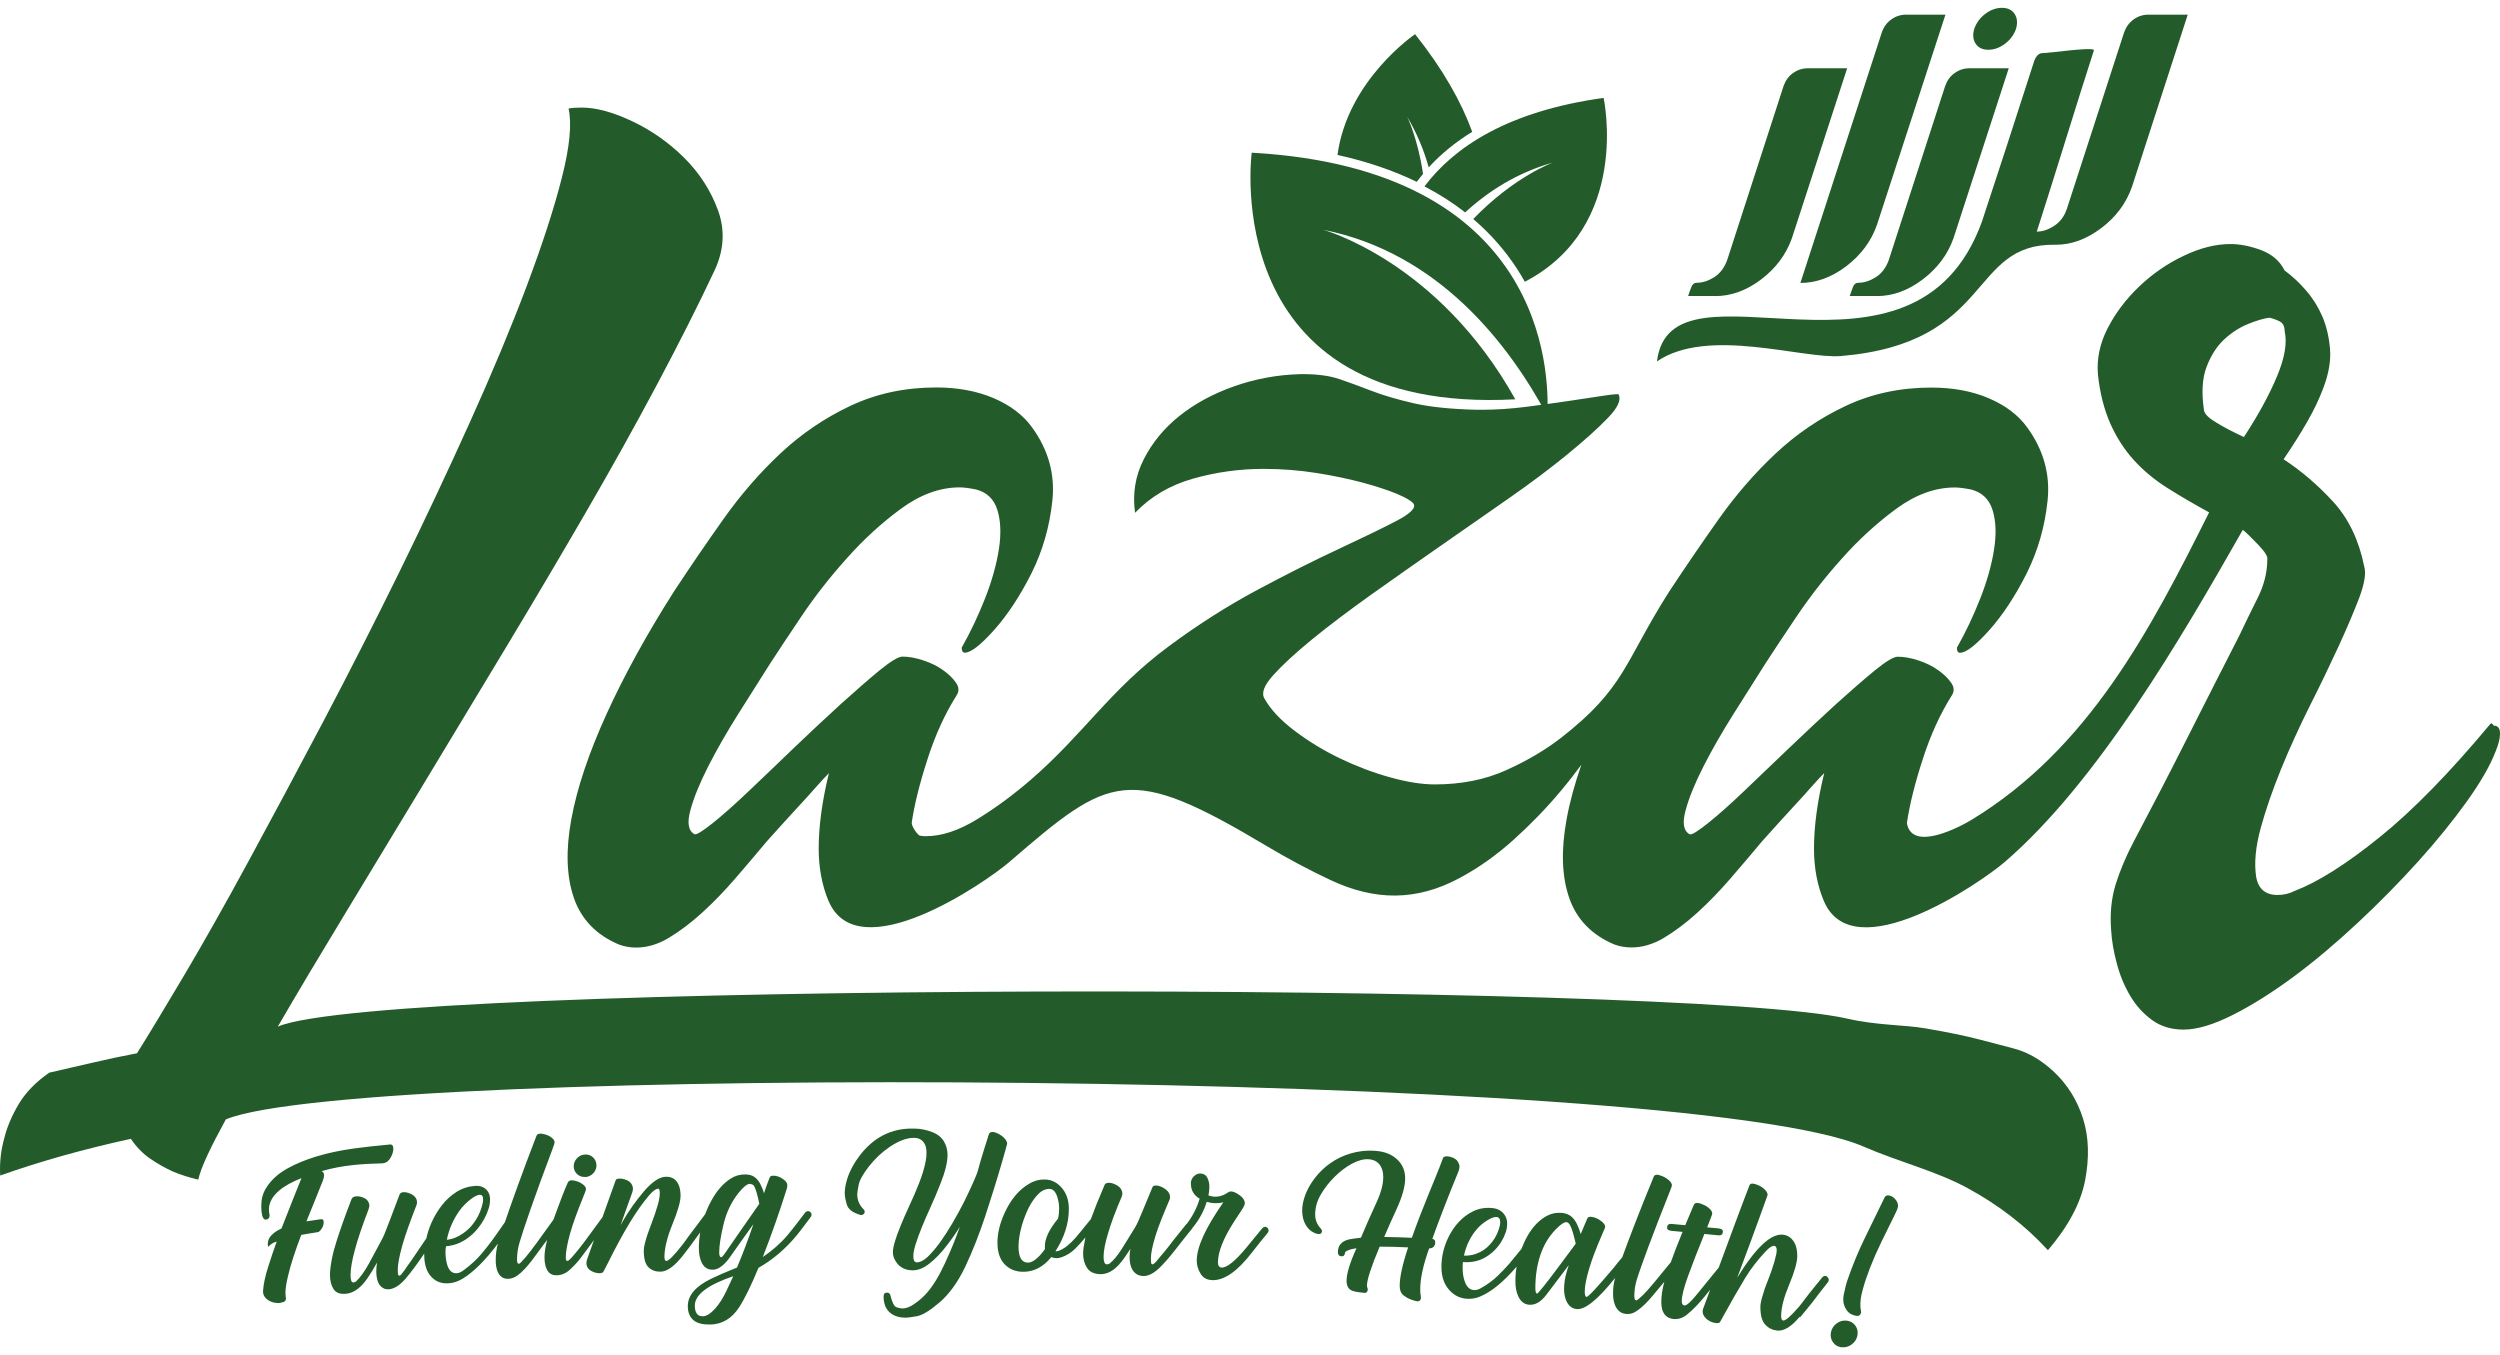 <svg width="107" height="58" viewBox="0 0 107 58" fill="none" xmlns="http://www.w3.org/2000/svg">
<path fill-rule="evenodd" clip-rule="evenodd" d="M35.456 38.553C35.182 37.885 35.04 37.142 35.04 36.324C35.04 35.364 35.186 34.285 35.478 33.091C35.332 33.237 35.142 33.441 34.912 33.702C34.709 33.936 34.439 34.232 34.103 34.595C33.767 34.958 33.338 35.431 32.816 36.014C32.378 36.536 31.927 37.071 31.463 37.606C30.998 38.146 30.525 38.632 30.043 39.07C29.561 39.508 29.088 39.862 28.624 40.14C28.16 40.419 27.691 40.556 27.226 40.556C26.965 40.556 26.718 40.512 26.483 40.423C25.524 40.017 24.883 39.353 24.564 38.438C24.246 37.522 24.206 36.395 24.454 35.055C24.701 33.715 25.206 32.216 25.962 30.557C26.718 28.899 27.677 27.152 28.845 25.317C29.513 24.3 30.22 23.265 30.963 22.217C31.706 21.169 32.52 20.232 33.409 19.4C34.297 18.569 35.292 17.892 36.398 17.37C37.504 16.849 38.728 16.583 40.064 16.583C40.997 16.583 41.82 16.738 42.532 17.043C43.244 17.348 43.792 17.764 44.168 18.286C44.867 19.245 45.158 20.289 45.043 21.408C44.928 22.527 44.628 23.57 44.15 24.53C43.668 25.489 43.138 26.299 42.558 26.953C41.974 27.608 41.554 27.935 41.293 27.935C41.205 27.935 41.161 27.864 41.161 27.718C41.541 27.046 41.873 26.343 42.165 25.6C42.456 24.857 42.651 24.159 42.753 23.504C42.854 22.849 42.832 22.288 42.686 21.823C42.541 21.359 42.235 21.067 41.771 20.948C41.479 20.89 41.249 20.86 41.072 20.86C40.228 20.86 39.392 21.165 38.56 21.775C37.729 22.385 36.951 23.097 36.226 23.915C35.496 24.729 34.85 25.56 34.284 26.405C33.718 27.25 33.272 27.917 32.953 28.413C32.546 29.054 32.095 29.766 31.6 30.553C31.105 31.34 30.676 32.087 30.313 32.799C29.951 33.511 29.694 34.139 29.548 34.679C29.402 35.218 29.46 35.559 29.725 35.705C29.813 35.736 30.074 35.572 30.512 35.223C30.95 34.873 31.467 34.413 32.06 33.847C32.657 33.282 33.303 32.662 34.001 31.99C34.7 31.322 35.363 30.703 35.987 30.133C36.615 29.567 37.167 29.085 37.645 28.691C38.127 28.298 38.454 28.103 38.627 28.103C38.888 28.103 39.18 28.152 39.498 28.258C39.816 28.36 40.104 28.497 40.352 28.674C40.599 28.85 40.789 29.032 40.917 29.222C41.05 29.412 41.055 29.593 40.94 29.766C40.444 30.553 40.029 31.459 39.697 32.494C39.361 33.529 39.135 34.436 39.02 35.223C39.051 35.4 39.153 35.572 39.325 35.745C39.383 35.776 39.485 35.789 39.631 35.789C40.298 35.789 41.028 35.55 41.815 35.068C42.602 34.586 43.372 34.02 44.128 33.365C46.414 31.384 47.502 29.527 50.041 27.648C51.279 26.732 52.535 25.932 53.817 25.246C55.099 24.561 56.254 23.982 57.288 23.5C58.323 23.017 59.146 22.619 59.756 22.301C60.366 21.983 60.614 21.735 60.499 21.558C60.411 21.443 60.181 21.302 59.8 21.142C59.42 20.983 58.934 20.824 58.337 20.66C57.739 20.501 57.076 20.36 56.351 20.245C55.621 20.13 54.865 20.068 54.082 20.068C53.065 20.068 52.057 20.205 51.071 20.484C50.08 20.762 49.253 21.249 48.581 21.947C48.466 21.134 48.59 20.369 48.953 19.657C49.315 18.945 49.824 18.326 50.483 17.799C51.137 17.277 51.916 16.853 52.818 16.535C53.72 16.216 54.666 16.039 55.657 16.013H55.789C56.4 16.013 56.917 16.084 57.342 16.23C57.766 16.375 58.222 16.543 58.717 16.734C59.212 16.924 59.8 17.096 60.486 17.255C61.171 17.415 62.078 17.512 63.214 17.538H63.431C64.041 17.538 64.691 17.494 65.372 17.406C66.058 17.317 66.681 17.229 67.247 17.145C67.813 17.056 68.295 16.986 68.689 16.928C69.082 16.871 69.277 16.857 69.277 16.884C69.392 17.118 69.242 17.45 68.817 17.888C68.397 18.326 67.822 18.843 67.093 19.44C66.363 20.037 65.523 20.669 64.559 21.341C63.599 22.009 62.617 22.695 61.613 23.393C60.61 24.092 59.628 24.782 58.664 25.467C57.704 26.153 56.868 26.785 56.152 27.369C55.44 27.953 54.887 28.461 54.494 28.899C54.1 29.337 53.976 29.669 54.122 29.903C54.383 30.367 54.812 30.827 55.409 31.278C56.006 31.729 56.652 32.123 57.35 32.459C58.049 32.795 58.761 33.065 59.491 33.268C60.22 33.472 60.857 33.573 61.41 33.573C62.547 33.573 63.564 33.37 64.466 32.963C65.368 32.556 66.146 32.096 66.801 31.588C69.569 29.434 69.511 28.355 71.439 25.322C72.112 24.304 72.815 23.27 73.558 22.221C74.301 21.174 75.114 20.236 76.003 19.405C76.892 18.573 77.887 17.897 78.993 17.375C80.098 16.853 81.323 16.588 82.659 16.588C83.592 16.588 84.414 16.742 85.126 17.048C85.838 17.353 86.386 17.768 86.762 18.29C87.461 19.25 87.753 20.294 87.638 21.412C87.523 22.531 87.222 23.575 86.745 24.534C86.263 25.494 85.732 26.303 85.153 26.958C84.569 27.612 84.149 27.939 83.888 27.939C83.8 27.939 83.755 27.869 83.755 27.723C84.136 27.051 84.467 26.348 84.759 25.605C85.051 24.862 85.246 24.163 85.347 23.508C85.449 22.854 85.427 22.292 85.281 21.828C85.135 21.364 84.83 21.072 84.366 20.952C84.074 20.895 83.844 20.864 83.667 20.864C82.822 20.864 81.987 21.169 81.155 21.779C80.324 22.39 79.545 23.102 78.82 23.92C78.091 24.733 77.445 25.565 76.879 26.409C76.313 27.254 75.866 27.922 75.548 28.417C75.141 29.058 74.69 29.77 74.195 30.557C73.699 31.345 73.27 32.092 72.908 32.804C72.545 33.516 72.289 34.144 72.143 34.683C71.997 35.223 72.054 35.563 72.32 35.709C72.408 35.74 72.669 35.577 73.107 35.227C73.544 34.878 74.062 34.418 74.654 33.852C75.251 33.286 75.897 32.667 76.596 31.995C77.294 31.327 77.958 30.708 78.581 30.137C79.209 29.571 79.762 29.089 80.24 28.696C80.722 28.302 81.049 28.108 81.221 28.108C81.482 28.108 81.774 28.156 82.093 28.262C82.411 28.364 82.698 28.501 82.946 28.678C83.194 28.855 83.384 29.036 83.512 29.226C83.645 29.416 83.649 29.598 83.534 29.77C83.039 30.557 82.623 31.464 82.292 32.499C81.956 33.533 81.73 34.44 81.615 35.227C81.823 36.474 83.862 35.408 84.41 35.072C89.389 32.03 92.025 26.984 94.55 21.93C93.909 21.58 93.312 21.231 92.759 20.882C92.206 20.532 91.724 20.13 91.317 19.679C90.91 19.228 90.574 18.701 90.313 18.109C90.052 17.512 89.876 16.822 89.792 16.035C89.734 15.367 89.871 14.704 90.207 14.049C90.543 13.395 90.995 12.798 91.561 12.258C92.126 11.719 92.759 11.281 93.462 10.949C94.161 10.613 94.829 10.445 95.47 10.445C95.877 10.445 96.314 10.534 96.779 10.706C97.243 10.883 97.579 11.171 97.782 11.577C98.101 11.812 98.41 12.095 98.698 12.431C98.99 12.767 99.22 13.138 99.397 13.545C99.569 13.952 99.68 14.412 99.724 14.921C99.768 15.429 99.671 15.991 99.441 16.601C99.268 17.065 99.034 17.556 98.742 18.065C98.45 18.573 98.114 19.104 97.738 19.657C98.495 20.152 99.202 20.758 99.856 21.47C100.511 22.182 100.958 23.106 101.188 24.242C101.276 24.534 101.201 24.985 100.971 25.596C100.737 26.206 100.44 26.905 100.078 27.692C99.715 28.479 99.308 29.324 98.853 30.226C98.402 31.128 97.995 32.026 97.632 32.91C97.27 33.799 96.978 34.644 96.757 35.444C96.54 36.244 96.474 36.934 96.562 37.518C96.65 38.04 96.956 38.305 97.477 38.305C97.738 38.305 97.986 38.248 98.22 38.128C99.211 37.748 100.418 36.987 101.842 35.837C103.27 34.688 104.854 33.065 106.6 30.969C106.631 30.938 106.671 30.969 106.733 31.057C106.936 31.057 107.025 31.203 106.994 31.495C106.994 31.552 106.981 31.641 106.95 31.756C106.919 31.871 106.879 32.003 106.817 32.149C106.583 32.76 106.171 33.48 105.574 34.312C104.977 35.143 104.288 35.992 103.5 36.868C102.713 37.739 101.855 38.615 100.922 39.486C99.989 40.357 99.074 41.131 98.172 41.799C97.27 42.466 96.403 43.015 95.571 43.435C94.74 43.855 94.037 44.067 93.453 44.067C92.931 44.067 92.476 43.93 92.1 43.651C91.724 43.377 91.41 43.028 91.162 42.603C90.915 42.183 90.725 41.723 90.597 41.228C90.464 40.733 90.384 40.269 90.358 39.831C90.3 39.101 90.367 38.442 90.552 37.845C90.742 37.248 90.995 36.642 91.317 36.032C92.104 34.546 92.87 33.069 93.608 31.601C94.351 30.133 95.098 28.656 95.859 27.17C96.093 26.675 96.345 26.153 96.624 25.6C96.903 25.047 97.04 24.495 97.04 23.942C97.071 23.827 96.938 23.614 96.646 23.309C96.354 23.004 96.138 22.792 95.992 22.677C93.343 27.338 89.765 33.476 85.807 36.89C84.772 37.783 79.298 41.551 78.055 38.548C77.776 37.88 77.639 37.138 77.639 36.319C77.639 35.36 77.785 34.281 78.077 33.087C77.931 33.233 77.741 33.436 77.511 33.697C77.308 33.931 77.038 34.228 76.702 34.59C76.366 34.953 75.937 35.426 75.415 36.01C74.977 36.532 74.526 37.067 74.062 37.602C73.597 38.141 73.124 38.628 72.642 39.066C72.16 39.504 71.687 39.857 71.223 40.136C70.758 40.414 70.29 40.551 69.825 40.551C69.564 40.551 69.317 40.507 69.082 40.419C68.123 40.012 67.482 39.349 67.163 38.433C66.845 37.518 66.805 36.39 67.053 35.05C67.185 34.325 67.398 33.551 67.681 32.733C67.411 33.1 67.115 33.48 66.783 33.874C66.173 34.604 65.501 35.294 64.775 35.948C64.046 36.602 63.276 37.151 62.462 37.584C60.623 38.57 58.849 38.557 56.961 37.673C56.028 37.235 55.113 36.748 54.211 36.209C48.272 32.662 47.511 33.175 43.208 36.886C42.173 37.779 36.699 41.547 35.456 38.544M0.008 50.32C-0.023 49.767 0.039 49.228 0.185 48.706C0.3 48.242 0.503 47.76 0.795 47.264C1.087 46.769 1.525 46.318 2.104 45.911C2.745 45.765 3.377 45.619 4.005 45.473C4.633 45.328 5.248 45.195 5.863 45.08C6.358 44.293 7.026 43.187 7.87 41.763C8.715 40.339 9.639 38.699 10.643 36.85C11.647 35.002 12.708 33.016 13.832 30.889C14.95 28.766 16.043 26.617 17.108 24.45C18.17 22.284 19.174 20.148 20.12 18.051C21.066 15.955 21.875 14.018 22.543 12.245C23.211 10.467 23.715 8.92 24.051 7.593C24.387 6.271 24.48 5.285 24.334 4.648C24.449 4.617 24.639 4.604 24.9 4.604C25.511 4.604 26.231 4.798 27.063 5.192C27.894 5.585 28.633 6.107 29.292 6.762C29.946 7.416 30.428 8.168 30.733 9.008C31.038 9.853 30.99 10.711 30.578 11.586C29.88 13.072 29.057 14.699 28.111 16.477C27.165 18.255 26.139 20.095 25.033 22C23.927 23.906 22.778 25.848 21.584 27.829C20.39 29.81 19.218 31.751 18.068 33.657C16.918 35.563 15.813 37.39 14.751 39.136C13.69 40.883 12.735 42.484 11.89 43.939C16.379 41.998 72.028 41.989 79.068 43.598C80.337 43.89 81.478 43.855 82.407 44.014C83.34 44.173 84.118 44.333 84.742 44.496C85.369 44.655 85.838 44.788 86.161 44.868C86.771 45.022 87.359 45.354 87.93 45.894C88.496 46.433 88.907 47.096 89.155 47.879C89.403 48.666 89.429 49.546 89.243 50.519C89.053 51.496 88.522 52.492 87.651 53.509C86.692 52.461 85.542 51.572 84.202 50.846C82.862 50.117 81.31 49.745 79.771 49.078C72.076 45.73 15.357 45.54 9.666 47.91C9.347 48.494 9.082 49.002 8.879 49.44C8.675 49.878 8.543 50.227 8.485 50.488C8.105 50.4 7.742 50.285 7.393 50.139C7.074 49.993 6.752 49.812 6.433 49.595C6.115 49.378 5.836 49.091 5.602 48.742C3.594 49.179 1.732 49.701 0.012 50.311L0.008 50.32ZM96.036 18.71C96.646 17.777 97.119 16.915 97.455 16.11C97.791 15.31 97.897 14.664 97.782 14.169C97.782 13.965 97.712 13.828 97.566 13.753C97.42 13.682 97.274 13.629 97.128 13.598C96.894 13.629 96.597 13.713 96.235 13.859C95.872 14.005 95.527 14.222 95.209 14.514C94.89 14.806 94.634 15.199 94.444 15.694C94.254 16.19 94.218 16.813 94.333 17.574C94.364 17.72 94.528 17.888 94.837 18.073C95.142 18.264 95.545 18.476 96.04 18.706L96.036 18.71Z" fill="#235C2A"/>
<path fill-rule="evenodd" clip-rule="evenodd" d="M68.632 4.191C64.541 4.757 62.241 6.288 60.968 7.977C60.977 7.981 60.99 7.986 60.999 7.994C61.618 8.317 62.188 8.684 62.71 9.091C63.723 8.158 64.961 7.384 66.469 6.955C66.469 6.955 64.811 7.552 63.055 9.374C63.785 9.998 64.408 10.705 64.921 11.492C65.045 11.678 65.156 11.868 65.262 12.059C69.834 9.684 68.636 4.196 68.636 4.196M53.574 6.535C66.067 7.234 66.328 15.831 66.226 17.799C64.576 14.721 61.569 10.811 56.63 9.834C56.63 9.834 61.552 11.165 64.855 17.091C52.07 17.767 53.574 6.531 53.574 6.531V6.535ZM19.129 53.061C19.364 53.039 19.594 52.946 19.819 52.787C19.965 52.685 20.098 52.57 20.208 52.433C20.399 52.199 20.536 51.942 20.615 51.664C20.655 51.531 20.677 51.425 20.677 51.341C20.677 51.195 20.628 51.129 20.522 51.137C20.421 51.146 20.279 51.221 20.111 51.354C19.939 51.496 19.784 51.65 19.656 51.832C19.399 52.194 19.218 52.606 19.125 53.057L19.129 53.061ZM25.038 50.372C24.905 50.381 24.79 50.337 24.697 50.249C24.604 50.16 24.555 50.05 24.555 49.917C24.555 49.784 24.604 49.669 24.697 49.572C24.79 49.475 24.905 49.417 25.038 49.413C25.17 49.404 25.294 49.448 25.387 49.541C25.48 49.634 25.528 49.744 25.528 49.877C25.528 50.01 25.48 50.125 25.387 50.222C25.294 50.319 25.17 50.372 25.038 50.381V50.372ZM30.397 56.687C30.07 56.696 29.827 56.634 29.672 56.497C29.517 56.36 29.438 56.161 29.438 55.9C29.438 55.449 29.765 55.06 30.424 54.737C30.694 54.604 31.069 54.441 31.543 54.251C31.786 53.68 32.02 53.061 32.246 52.393C31.905 52.871 31.56 53.349 31.224 53.831C31.175 53.901 31.109 53.981 31.038 54.056C30.963 54.136 30.884 54.202 30.795 54.255C30.702 54.312 30.614 54.339 30.512 54.343C30.291 54.348 30.132 54.246 30.03 54.034C29.951 53.87 29.911 53.663 29.911 53.406C29.911 53.185 29.933 52.968 29.964 52.752C29.898 52.84 29.831 52.928 29.769 53.017C29.632 53.211 29.455 53.45 29.239 53.724C28.88 54.184 28.562 54.419 28.279 54.428C28.071 54.432 27.899 54.374 27.762 54.246C27.625 54.118 27.554 53.884 27.554 53.53C27.554 53.428 27.576 53.313 27.607 53.189C27.673 52.937 27.766 52.667 27.877 52.385C27.987 52.106 28.08 51.823 28.16 51.549C28.217 51.345 28.239 51.182 28.239 51.067C28.239 50.938 28.217 50.872 28.173 50.877C28.071 50.877 27.943 50.974 27.775 51.168C27.514 51.474 27.24 51.863 26.948 52.34C26.66 52.818 26.355 53.38 26.037 54.021C25.971 54.158 25.895 54.29 25.829 54.423C25.807 54.467 25.754 54.489 25.67 54.494C25.581 54.494 25.475 54.476 25.369 54.428C25.188 54.352 25.099 54.228 25.099 54.056C25.099 54.003 25.113 53.941 25.139 53.87C25.232 53.605 25.325 53.34 25.422 53.074C25.228 53.335 25.038 53.601 24.838 53.861C24.732 53.999 24.591 54.158 24.396 54.339C24.241 54.485 24.056 54.569 23.852 54.582C23.68 54.591 23.547 54.538 23.463 54.423C23.353 54.277 23.304 54.069 23.304 53.804C23.304 53.618 23.339 53.375 23.419 53.07C23.379 53.119 23.339 53.167 23.304 53.216C23.202 53.357 23.092 53.508 22.963 53.68C22.884 53.791 22.809 53.888 22.742 53.977C22.521 54.26 22.322 54.467 22.145 54.591C22.026 54.675 21.902 54.724 21.77 54.733C21.557 54.746 21.402 54.649 21.305 54.441C21.248 54.312 21.217 54.145 21.217 53.941C21.217 53.702 21.243 53.464 21.31 53.225C20.774 53.941 20.275 54.436 19.815 54.719C19.625 54.834 19.435 54.905 19.231 54.923C18.975 54.945 18.753 54.892 18.572 54.75C18.298 54.538 18.157 54.189 18.157 53.711V53.649C18.13 53.685 18.112 53.72 18.09 53.751C17.816 54.153 17.573 54.476 17.365 54.719C17.117 55.007 16.883 55.157 16.662 55.179C16.52 55.193 16.405 55.157 16.308 55.064C16.175 54.941 16.105 54.719 16.105 54.397C16.105 54.277 16.118 54.158 16.14 54.034C15.985 54.312 15.848 54.538 15.729 54.706C15.45 55.113 15.149 55.334 14.831 55.37C14.57 55.4 14.389 55.339 14.283 55.184C14.177 55.025 14.123 54.821 14.123 54.569C14.123 54.388 14.15 54.162 14.203 53.888C14.256 53.614 14.327 53.362 14.406 53.119C14.539 52.698 14.743 52.101 15.043 51.328C15.074 51.252 15.136 51.213 15.238 51.204C15.326 51.195 15.419 51.208 15.521 51.248C15.623 51.283 15.698 51.332 15.742 51.403C15.786 51.469 15.808 51.535 15.808 51.602C15.808 51.65 15.791 51.708 15.769 51.774C15.512 52.442 15.318 53.012 15.194 53.477C15.065 53.941 15.004 54.308 15.004 54.569C15.004 54.795 15.043 54.901 15.132 54.887C15.185 54.883 15.22 54.865 15.247 54.839C15.419 54.671 15.596 54.428 15.782 54.096C15.831 54.012 16.012 53.667 16.339 53.061C16.388 52.968 16.432 52.875 16.467 52.787C16.551 52.579 16.764 52.026 17.1 51.129C17.122 51.071 17.175 51.031 17.254 51.027C17.347 51.018 17.449 51.04 17.551 51.084C17.657 51.129 17.732 51.186 17.781 51.252C17.829 51.319 17.847 51.385 17.847 51.451C17.847 51.491 17.847 51.535 17.825 51.58C17.559 52.27 17.347 52.844 17.219 53.304C17.091 53.764 17.024 54.114 17.024 54.343C17.024 54.485 17.033 54.565 17.051 54.578C17.073 54.591 17.086 54.6 17.1 54.6C17.135 54.6 17.206 54.516 17.316 54.361C17.352 54.312 17.383 54.264 17.409 54.224C17.546 54.034 17.683 53.844 17.812 53.645C17.927 53.472 18.068 53.26 18.249 52.999C18.298 52.769 18.373 52.544 18.471 52.323C18.585 52.066 18.731 51.818 18.908 51.593C19.081 51.363 19.293 51.173 19.532 51.018C19.766 50.868 20.036 50.779 20.323 50.757C20.553 50.739 20.721 50.806 20.841 50.943C20.934 51.049 20.974 51.177 20.974 51.332C20.974 51.465 20.956 51.589 20.92 51.708C20.819 52.031 20.66 52.327 20.443 52.588C20.31 52.752 20.16 52.889 19.987 53.012C19.718 53.203 19.417 53.313 19.09 53.34C19.076 53.415 19.067 53.494 19.067 53.574C19.067 53.746 19.085 53.901 19.116 54.038C19.187 54.361 19.333 54.511 19.554 54.494C19.642 54.485 19.744 54.445 19.855 54.357C20.151 54.136 20.399 53.91 20.593 53.68C20.757 53.49 20.912 53.291 21.062 53.088C21.186 52.924 21.363 52.663 21.61 52.309C21.752 51.885 21.938 51.367 22.159 50.753C22.38 50.138 22.649 49.426 22.959 48.617C22.981 48.555 23.034 48.524 23.114 48.52C23.149 48.52 23.18 48.52 23.215 48.528C23.357 48.55 23.476 48.595 23.583 48.67C23.684 48.741 23.737 48.816 23.737 48.895C23.737 48.917 23.715 48.997 23.662 49.139C23.277 50.169 22.959 51.027 22.725 51.703C22.49 52.38 22.322 52.88 22.229 53.203C22.163 53.437 22.128 53.676 22.128 53.915C22.128 54.034 22.154 54.091 22.207 54.091C22.243 54.091 22.335 53.999 22.49 53.817C22.623 53.663 22.782 53.45 22.972 53.194C23.251 52.809 23.49 52.482 23.689 52.199C23.804 51.885 23.932 51.531 24.082 51.142C24.149 50.969 24.224 50.792 24.299 50.62C24.326 50.558 24.379 50.523 24.458 50.518C24.494 50.518 24.52 50.518 24.56 50.527C24.692 50.549 24.816 50.598 24.922 50.673C25.029 50.748 25.082 50.819 25.082 50.899C25.082 50.921 25.046 51.027 24.967 51.217C24.715 51.84 24.516 52.371 24.396 52.805C24.277 53.238 24.215 53.578 24.215 53.822C24.215 53.923 24.237 53.972 24.29 53.968C24.326 53.968 24.41 53.892 24.538 53.742C24.697 53.556 24.852 53.366 24.989 53.181C25.32 52.725 25.586 52.367 25.785 52.097C25.966 51.58 26.161 51.062 26.342 50.54C26.36 50.487 26.391 50.456 26.435 50.452C26.483 50.448 26.51 50.443 26.515 50.443C26.607 50.443 26.705 50.461 26.802 50.501C26.904 50.54 26.979 50.598 27.023 50.669C27.067 50.739 27.089 50.806 27.089 50.872C27.089 50.925 27.081 50.987 27.054 51.053C26.89 51.518 26.718 51.978 26.559 52.442C26.585 52.389 26.621 52.331 26.652 52.274C26.913 51.818 27.218 51.394 27.558 50.992C27.907 50.585 28.221 50.368 28.505 50.364C28.659 50.364 28.779 50.399 28.88 50.483C29.048 50.624 29.128 50.859 29.128 51.182C29.128 51.425 29.013 51.827 28.779 52.402C28.549 52.968 28.438 53.437 28.438 53.795C28.438 53.91 28.465 53.968 28.518 53.968C28.619 53.968 28.841 53.742 29.19 53.3C29.274 53.194 29.362 53.066 29.464 52.924C29.57 52.778 29.685 52.628 29.813 52.46C29.915 52.327 30.035 52.163 30.18 51.969C30.247 51.788 30.326 51.606 30.424 51.429C30.658 50.983 30.945 50.651 31.282 50.439C31.463 50.324 31.662 50.266 31.887 50.266C32.056 50.266 32.193 50.302 32.294 50.377C32.396 50.452 32.48 50.554 32.542 50.678C32.608 50.801 32.661 50.934 32.697 51.075C32.772 50.846 32.852 50.62 32.94 50.403C32.962 50.346 33.015 50.319 33.095 50.319C33.263 50.319 33.413 50.381 33.563 50.501C33.656 50.576 33.696 50.647 33.696 50.726C33.696 50.779 33.692 50.832 33.674 50.881C33.524 51.363 33.36 51.845 33.192 52.331C33.024 52.818 32.838 53.309 32.648 53.8C33.042 53.534 33.4 53.225 33.709 52.862C33.851 52.694 34.103 52.376 34.452 51.911C34.492 51.858 34.541 51.836 34.585 51.836C34.625 51.836 34.656 51.854 34.687 51.88C34.718 51.911 34.735 51.947 34.735 51.991C34.735 52.026 34.718 52.057 34.696 52.093C34.413 52.473 34.218 52.729 34.112 52.858C33.63 53.446 33.077 53.915 32.462 54.264C32.153 55.011 31.879 55.577 31.631 55.958C31.321 56.431 30.915 56.678 30.397 56.692V56.687ZM30.074 56.338C30.234 56.338 30.415 56.223 30.609 56.006C30.782 55.812 30.937 55.569 31.087 55.259C31.167 55.091 31.268 54.879 31.383 54.622C30.291 54.994 29.738 55.414 29.738 55.878C29.738 56.037 29.769 56.152 29.827 56.227C29.884 56.307 29.968 56.338 30.074 56.334V56.338ZM30.87 53.808C30.897 53.808 30.959 53.746 31.043 53.618C31.299 53.247 31.786 52.539 32.498 51.522C32.476 51.438 32.462 51.358 32.445 51.279C32.361 50.925 32.285 50.735 32.224 50.709C32.157 50.678 32.109 50.669 32.095 50.669C31.976 50.669 31.812 50.801 31.6 51.071C31.304 51.443 31.091 51.885 30.968 52.398C30.844 52.915 30.782 53.318 30.782 53.601C30.782 53.742 30.808 53.808 30.87 53.808ZM38.733 56.395C38.499 56.395 38.304 56.338 38.145 56.223C37.924 56.064 37.818 55.821 37.818 55.489C37.818 55.378 37.866 55.321 37.964 55.325C38.043 55.325 38.092 55.365 38.109 55.44C38.185 55.75 38.269 55.922 38.379 55.953C38.485 55.984 38.561 56.002 38.614 56.002C38.733 56.002 38.87 55.966 39.016 55.882C39.211 55.767 39.401 55.617 39.578 55.436C39.892 55.113 40.17 54.657 40.436 54.083C40.674 53.57 40.891 53.048 41.081 52.508C40.913 52.778 40.719 53.057 40.498 53.34C40.276 53.627 40.042 53.87 39.794 54.069C39.547 54.268 39.299 54.374 39.051 54.37C38.782 54.366 38.574 54.268 38.432 54.114C38.291 53.95 38.216 53.778 38.216 53.587C38.216 53.371 38.326 53.004 38.538 52.482C38.653 52.194 38.782 51.907 38.914 51.619C39.069 51.288 39.211 50.961 39.339 50.633C39.467 50.306 39.569 49.983 39.626 49.665C39.648 49.545 39.653 49.435 39.653 49.338C39.653 49.165 39.626 49.037 39.564 48.94C39.471 48.785 39.33 48.705 39.14 48.701C38.826 48.692 38.477 48.82 38.087 49.081C37.747 49.311 37.451 49.59 37.194 49.917C36.938 50.244 36.792 50.51 36.752 50.709C36.712 50.907 36.69 51.044 36.69 51.115C36.69 51.354 36.774 51.571 36.96 51.757C36.991 51.788 37.008 51.818 37.008 51.854C37.008 51.907 36.991 51.942 36.955 51.969C36.924 51.995 36.893 52.004 36.862 52.004C36.84 52.004 36.827 52.004 36.814 51.995C36.491 51.903 36.301 51.752 36.243 51.553C36.186 51.354 36.155 51.195 36.155 51.067C36.155 50.877 36.195 50.673 36.261 50.456C36.376 50.094 36.571 49.744 36.836 49.404C37.106 49.068 37.415 48.789 37.787 48.595C38.194 48.382 38.645 48.289 39.135 48.303C39.405 48.307 39.653 48.36 39.887 48.449C40.122 48.537 40.29 48.67 40.396 48.847C40.502 49.019 40.555 49.214 40.555 49.43C40.555 49.744 40.453 50.156 40.254 50.655C40.117 51 39.971 51.358 39.803 51.721C39.551 52.265 39.339 52.782 39.18 53.282C39.118 53.481 39.091 53.645 39.091 53.764C39.091 53.941 39.14 54.029 39.246 54.029C39.379 54.029 39.529 53.954 39.697 53.8C39.865 53.64 40.042 53.437 40.228 53.181C40.409 52.928 40.59 52.65 40.763 52.353C40.935 52.053 41.103 51.757 41.254 51.456C41.4 51.16 41.528 50.89 41.634 50.651C41.74 50.412 41.82 50.226 41.855 50.098C41.891 49.97 41.926 49.837 41.961 49.714C42.076 49.32 42.2 48.931 42.324 48.546C42.346 48.475 42.403 48.449 42.483 48.449C42.51 48.449 42.545 48.453 42.585 48.466C42.717 48.506 42.841 48.581 42.947 48.674C43.053 48.772 43.107 48.864 43.107 48.948C43.107 48.971 43.018 49.28 42.846 49.877C42.739 50.249 42.625 50.616 42.51 50.983C42.395 51.35 42.275 51.721 42.156 52.088C42.036 52.455 41.899 52.818 41.762 53.176C41.621 53.534 41.47 53.884 41.307 54.228C40.988 54.892 40.617 55.396 40.215 55.741C39.808 56.09 39.485 56.289 39.242 56.334C38.994 56.378 38.826 56.4 38.724 56.4L38.733 56.395ZM43.973 54.043C44.19 54.047 44.442 53.857 44.725 53.459C44.721 53.415 44.721 53.375 44.721 53.335C44.721 53.008 44.906 52.614 45.282 52.159C45.318 52.017 45.331 51.871 45.331 51.73C45.331 51.557 45.304 51.389 45.251 51.226C45.181 51.005 45.07 50.89 44.924 50.885C44.765 50.881 44.601 50.947 44.447 51.098C44.296 51.243 44.159 51.443 44.035 51.677C43.916 51.916 43.819 52.168 43.739 52.438C43.642 52.782 43.593 53.088 43.593 53.349C43.593 53.8 43.721 54.029 43.973 54.038V54.043ZM51.849 54.786C51.633 54.773 51.482 54.68 51.38 54.507C51.274 54.33 51.221 54.149 51.221 53.95C51.221 53.663 51.314 53.313 51.504 52.897C51.69 52.486 51.982 52.004 52.358 51.46C52.212 51.491 52.075 51.5 51.969 51.496C51.854 51.491 51.748 51.469 51.646 51.438C51.531 51.827 51.332 52.199 51.036 52.557C51.036 52.557 51.036 52.561 51.036 52.566C50.713 52.964 50.478 53.264 50.324 53.464C50.058 53.808 49.815 54.083 49.607 54.282C49.36 54.516 49.125 54.627 48.904 54.613C48.763 54.604 48.648 54.556 48.55 54.454C48.418 54.317 48.347 54.096 48.347 53.791C48.347 53.68 48.356 53.561 48.382 53.45C48.223 53.693 48.09 53.892 47.971 54.034C47.692 54.383 47.387 54.547 47.073 54.534C46.812 54.52 46.631 54.432 46.525 54.264C46.414 54.096 46.357 53.892 46.357 53.654C46.357 53.481 46.392 53.269 46.445 53.021C46.445 52.999 46.45 52.981 46.459 52.959C46.299 53.15 46.149 53.318 46.008 53.455C45.84 53.618 45.645 53.738 45.424 53.813C45.349 53.839 45.278 53.853 45.203 53.848C45.136 53.848 45.061 53.831 44.995 53.804C44.946 53.861 44.902 53.915 44.853 53.963C44.535 54.286 44.168 54.445 43.752 54.432C43.452 54.423 43.199 54.317 43 54.114C42.793 53.897 42.691 53.587 42.691 53.185C42.691 52.782 42.793 52.371 42.987 51.938C43.248 51.354 43.597 50.93 44.04 50.669C44.261 50.536 44.495 50.474 44.743 50.483C44.99 50.492 45.207 50.593 45.393 50.784C45.627 51.022 45.747 51.341 45.747 51.743C45.747 52.362 45.552 52.968 45.172 53.556C45.225 53.556 45.273 53.552 45.318 53.534C45.552 53.446 45.786 53.256 46.03 52.981C46.149 52.844 46.366 52.575 46.689 52.177C46.821 51.81 47.016 51.319 47.277 50.713C47.303 50.651 47.37 50.62 47.471 50.624C47.56 50.624 47.653 50.655 47.754 50.704C47.856 50.753 47.927 50.815 47.971 50.881C48.015 50.952 48.037 51.018 48.037 51.08C48.037 51.129 48.029 51.177 48.002 51.235C47.745 51.836 47.551 52.353 47.427 52.778C47.299 53.203 47.233 53.539 47.233 53.786C47.233 53.999 47.281 54.109 47.365 54.114C47.414 54.114 47.454 54.105 47.48 54.087C47.653 53.954 47.83 53.742 48.011 53.455C48.055 53.38 48.25 53.079 48.572 52.548C48.621 52.468 48.665 52.385 48.701 52.305C48.785 52.119 48.992 51.619 49.324 50.815C49.346 50.757 49.399 50.735 49.483 50.739C49.576 50.744 49.678 50.775 49.78 50.832C49.886 50.894 49.961 50.956 50.01 51.027C50.058 51.098 50.076 51.164 50.076 51.226C50.076 51.266 50.076 51.306 50.058 51.345C49.793 51.964 49.581 52.482 49.452 52.902C49.324 53.322 49.258 53.645 49.258 53.866C49.258 53.999 49.267 54.078 49.284 54.091C49.306 54.109 49.32 54.118 49.324 54.118C49.364 54.118 49.439 54.052 49.545 53.923C49.581 53.884 49.607 53.844 49.638 53.808C49.78 53.649 49.912 53.486 50.041 53.318C50.169 53.15 50.341 52.928 50.558 52.663C50.633 52.57 50.704 52.482 50.779 52.389C50.779 52.389 50.779 52.389 50.788 52.389C51.036 52.066 51.226 51.708 51.345 51.306C51.097 51.16 50.969 50.943 50.969 50.647C50.969 50.523 51.018 50.421 51.102 50.341C51.19 50.257 51.283 50.222 51.385 50.226C51.526 50.235 51.619 50.293 51.672 50.403C51.725 50.514 51.761 50.638 51.761 50.784C51.761 50.912 51.748 51.04 51.721 51.164C51.796 51.191 51.88 51.213 51.964 51.217C52.176 51.23 52.38 51.164 52.575 51.027C52.61 51.005 52.65 50.992 52.69 50.992C52.791 50.996 52.919 51.053 53.07 51.164C53.207 51.266 53.278 51.381 53.278 51.5C53.278 51.562 53.233 51.655 53.149 51.783C53.065 51.911 52.959 52.066 52.84 52.252C52.362 52.99 52.128 53.583 52.128 54.029C52.128 54.171 52.181 54.246 52.283 54.251C52.513 54.264 52.871 53.972 53.357 53.384C53.578 53.114 53.799 52.844 54.021 52.575C54.06 52.526 54.109 52.504 54.153 52.508C54.193 52.508 54.228 52.526 54.255 52.557C54.282 52.588 54.295 52.623 54.295 52.667C54.295 52.703 54.286 52.734 54.259 52.765C54.038 53.039 53.808 53.309 53.596 53.592C52.964 54.414 52.389 54.821 51.854 54.79L51.849 54.786ZM60.641 55.692C60.601 55.692 60.521 55.666 60.406 55.626C60.287 55.586 60.172 55.52 60.066 55.436C59.96 55.352 59.907 55.219 59.907 55.038C59.907 54.662 60.026 54.109 60.269 53.388C59.858 53.366 59.455 53.357 59.049 53.357C58.686 54.22 58.505 54.777 58.505 55.029C58.505 55.064 58.514 55.095 58.527 55.122C58.536 55.144 58.54 55.17 58.54 55.197C58.54 55.219 58.531 55.246 58.518 55.272C58.496 55.321 58.452 55.339 58.39 55.334C58.191 55.316 58.027 55.294 57.908 55.255C57.722 55.197 57.633 55.051 57.633 54.821C57.633 54.511 57.775 54.043 58.058 53.424C57.925 53.441 57.797 53.472 57.682 53.521C57.602 53.556 57.563 53.592 57.563 53.632C57.563 53.671 57.55 53.707 57.523 53.733C57.496 53.76 57.461 53.773 57.408 53.769C57.306 53.76 57.262 53.702 57.262 53.596C57.262 53.3 57.426 53.114 57.753 53.043C57.833 53.026 57.996 53.004 58.248 52.973C58.429 52.539 58.659 52.022 58.934 51.42C59.119 51.014 59.203 50.664 59.203 50.377C59.203 50.288 59.194 50.209 59.177 50.134C59.102 49.815 58.903 49.638 58.58 49.616C58.363 49.603 58.124 49.665 57.863 49.806C57.607 49.943 57.359 50.134 57.125 50.364C56.891 50.593 56.696 50.846 56.537 51.115C56.373 51.389 56.289 51.677 56.289 51.982C56.289 52.212 56.369 52.411 56.532 52.584C56.563 52.619 56.581 52.654 56.581 52.685C56.581 52.734 56.563 52.769 56.528 52.796C56.501 52.813 56.475 52.822 56.448 52.818C56.36 52.813 56.267 52.782 56.161 52.716C56.059 52.654 55.971 52.566 55.9 52.451C55.794 52.283 55.736 52.075 55.732 51.818C55.732 51.602 55.781 51.376 55.865 51.146C55.958 50.899 56.095 50.655 56.276 50.421C56.457 50.187 56.669 49.974 56.926 49.793C57.187 49.607 57.474 49.466 57.806 49.368C58.133 49.271 58.491 49.227 58.88 49.258C59.27 49.285 59.584 49.413 59.818 49.643C60.035 49.851 60.141 50.116 60.141 50.439C60.141 50.788 60.013 51.23 59.765 51.77C59.584 52.159 59.411 52.548 59.243 52.942C59.637 52.946 60.035 52.959 60.428 52.977C60.649 52.349 60.888 51.73 61.14 51.12C61.353 50.602 61.569 50.085 61.764 49.559C61.782 49.51 61.843 49.483 61.963 49.492C62.038 49.497 62.118 49.519 62.206 49.559C62.299 49.603 62.365 49.66 62.405 49.736C62.445 49.806 62.467 49.873 62.467 49.93C62.467 49.992 62.449 50.067 62.418 50.147C62.179 50.735 61.963 51.261 61.782 51.743C61.6 52.221 61.432 52.65 61.304 53.021C61.379 53.043 61.41 53.074 61.419 53.114C61.428 53.154 61.428 53.181 61.428 53.189C61.428 53.242 61.41 53.295 61.375 53.344C61.33 53.402 61.26 53.432 61.167 53.432C60.91 54.149 60.786 54.728 60.786 55.179C60.786 55.299 60.795 55.396 60.809 55.462C60.818 55.515 60.813 55.551 60.813 55.569C60.813 55.604 60.8 55.635 60.773 55.661C60.747 55.688 60.707 55.701 60.667 55.697L60.641 55.692ZM62.661 53.738C62.896 53.755 63.121 53.702 63.351 53.587C63.497 53.512 63.626 53.415 63.732 53.304C63.926 53.105 64.063 52.88 64.147 52.619C64.187 52.495 64.209 52.393 64.209 52.314C64.209 52.172 64.156 52.097 64.055 52.088C63.953 52.079 63.811 52.132 63.643 52.239C63.471 52.349 63.316 52.473 63.188 52.632C62.927 52.946 62.75 53.318 62.657 53.738H62.661ZM65.792 55.365C65.823 55.365 66.124 55.002 66.677 54.26C66.933 53.919 67.185 53.574 67.442 53.229C67.393 53.026 67.358 52.88 67.327 52.778C67.243 52.477 67.154 52.318 67.053 52.309C66.947 52.3 66.787 52.407 66.575 52.628C66.288 52.928 66.071 53.287 65.93 53.707C65.788 54.127 65.713 54.6 65.713 55.135C65.713 55.285 65.739 55.361 65.788 55.365H65.792ZM77.02 56.364C76.671 56.785 76.348 56.979 76.061 56.948C75.862 56.926 75.685 56.842 75.552 56.692C75.411 56.541 75.344 56.289 75.344 55.935C75.344 55.829 75.367 55.719 75.397 55.595C75.473 55.321 75.561 55.056 75.667 54.799C75.769 54.542 75.862 54.277 75.941 54.012C76.008 53.782 76.043 53.609 76.043 53.508C76.043 53.393 76.003 53.331 75.937 53.322C75.849 53.313 75.725 53.393 75.561 53.57C75.238 53.915 74.942 54.29 74.694 54.697C74.433 55.126 74.075 55.75 73.62 56.577C73.598 56.621 73.54 56.634 73.46 56.63C73.288 56.612 73.129 56.546 73.005 56.417C72.917 56.329 72.872 56.227 72.872 56.13C72.872 56.09 72.881 56.046 72.899 56.002C72.996 55.736 73.094 55.471 73.195 55.201C73.12 55.285 73.054 55.374 72.987 55.458C72.704 55.803 72.443 56.073 72.205 56.263C72.019 56.413 71.824 56.475 71.621 56.453C71.28 56.417 71.103 56.174 71.103 55.723C71.103 55.484 71.143 55.197 71.232 54.865C71.192 54.91 71.157 54.949 71.126 54.989C71.024 55.108 70.909 55.246 70.785 55.396C70.706 55.493 70.63 55.577 70.564 55.653C70.343 55.896 70.139 56.064 69.967 56.161C69.848 56.227 69.724 56.249 69.591 56.236C69.374 56.214 69.224 56.095 69.127 55.869C69.069 55.732 69.038 55.564 69.038 55.361C69.038 55.135 69.065 54.914 69.127 54.697C68.388 55.621 67.844 56.064 67.482 56.028C67.283 56.011 67.124 55.887 67.031 55.657C66.973 55.52 66.942 55.352 66.942 55.166C66.942 54.914 66.986 54.666 67.057 54.428C67.084 54.335 67.11 54.237 67.146 54.145C66.823 54.569 66.5 54.994 66.182 55.418C65.947 55.728 65.7 55.865 65.443 55.843C65.235 55.825 65.081 55.701 64.979 55.476C64.899 55.299 64.859 55.091 64.859 54.848C64.859 54.631 64.873 54.419 64.912 54.211C64.355 54.861 63.838 55.285 63.356 55.489C63.166 55.569 62.967 55.604 62.768 55.586C62.511 55.564 62.299 55.471 62.118 55.303C61.835 55.047 61.693 54.684 61.693 54.224C61.693 53.764 61.804 53.335 62.003 52.933C62.118 52.703 62.259 52.491 62.44 52.296C62.617 52.106 62.825 51.951 63.064 51.836C63.298 51.726 63.559 51.677 63.855 51.703C64.085 51.721 64.254 51.814 64.373 51.964C64.466 52.084 64.506 52.212 64.506 52.362C64.506 52.491 64.488 52.61 64.453 52.721C64.351 53.021 64.192 53.282 63.975 53.503C63.842 53.64 63.692 53.751 63.519 53.844C63.25 53.985 62.949 54.043 62.613 54.016C62.608 54.087 62.6 54.162 62.6 54.242C62.6 54.405 62.613 54.56 62.648 54.697C62.723 55.025 62.865 55.197 63.077 55.215C63.17 55.224 63.272 55.197 63.387 55.131C63.683 54.963 63.926 54.781 64.116 54.591C64.28 54.428 64.444 54.264 64.594 54.091C64.709 53.954 64.882 53.742 65.116 53.455C65.191 53.273 65.266 53.096 65.364 52.92C65.602 52.495 65.89 52.203 66.23 52.026C66.412 51.933 66.611 51.894 66.836 51.911C67.004 51.925 67.146 51.978 67.252 52.066C67.353 52.154 67.438 52.27 67.499 52.402C67.561 52.535 67.614 52.672 67.654 52.818C67.747 52.597 67.844 52.376 67.937 52.15C67.959 52.097 68.012 52.071 68.096 52.079C68.242 52.093 68.397 52.154 68.547 52.274C68.649 52.353 68.702 52.438 68.702 52.513C68.702 52.535 68.658 52.636 68.574 52.827C68.322 53.406 68.132 53.901 68.012 54.312C67.893 54.719 67.827 55.042 67.827 55.281C67.827 55.427 67.853 55.502 67.902 55.507C67.977 55.515 68.357 55.1 69.056 54.273C69.175 54.118 69.304 53.963 69.432 53.813C69.573 53.419 69.759 52.933 69.98 52.358C70.201 51.783 70.471 51.115 70.781 50.359C70.803 50.302 70.856 50.275 70.936 50.279C70.971 50.279 71.002 50.288 71.037 50.302C71.179 50.341 71.302 50.408 71.404 50.492C71.506 50.576 71.559 50.66 71.559 50.735C71.559 50.757 71.532 50.832 71.479 50.965C71.095 51.938 70.781 52.738 70.546 53.375C70.312 54.007 70.144 54.476 70.051 54.781C69.985 55.002 69.949 55.232 69.949 55.471C69.949 55.586 69.976 55.653 70.029 55.657C70.064 55.657 70.157 55.586 70.312 55.436C70.445 55.303 70.608 55.122 70.794 54.896C71.068 54.565 71.311 54.273 71.51 54.025C71.643 53.649 71.811 53.216 72.014 52.725C71.855 52.712 71.701 52.694 71.546 52.681C71.418 52.667 71.351 52.628 71.351 52.553C71.351 52.429 71.418 52.371 71.546 52.385C71.74 52.402 71.935 52.42 72.129 52.438C72.244 52.163 72.368 51.871 72.496 51.566C72.523 51.505 72.576 51.478 72.665 51.487C72.744 51.496 72.837 51.527 72.948 51.58C73.014 51.611 73.076 51.65 73.129 51.695C73.235 51.783 73.284 51.863 73.284 51.942C73.284 51.973 73.209 52.168 73.067 52.53C73.222 52.544 73.381 52.561 73.544 52.575C73.677 52.588 73.739 52.632 73.739 52.703C73.739 52.827 73.677 52.884 73.544 52.871C73.341 52.853 73.142 52.831 72.948 52.813C72.665 53.512 72.43 54.114 72.249 54.613C72.067 55.113 71.979 55.476 71.979 55.688C71.979 55.803 72.019 55.865 72.094 55.874C72.187 55.882 72.368 55.719 72.638 55.387C72.943 55.007 73.257 54.631 73.562 54.251C73.779 53.667 74 53.079 74.212 52.495C74.429 51.907 74.65 51.323 74.876 50.735C74.898 50.673 74.951 50.651 75.03 50.66C75.057 50.66 75.097 50.673 75.132 50.682C75.274 50.726 75.397 50.788 75.499 50.881C75.601 50.969 75.654 51.058 75.654 51.142C75.654 51.155 75.539 51.46 75.327 52.053C75.114 52.641 74.792 53.521 74.354 54.684C75.136 53.41 75.791 52.796 76.3 52.844C76.454 52.858 76.574 52.915 76.675 53.017C76.844 53.185 76.923 53.432 76.923 53.76C76.923 54.007 76.813 54.419 76.574 54.989C76.353 55.52 76.233 55.966 76.233 56.334C76.233 56.453 76.269 56.515 76.322 56.519C76.423 56.528 76.644 56.334 76.994 55.931C77.078 55.834 77.166 55.714 77.268 55.577C77.37 55.445 77.48 55.299 77.609 55.144C77.715 55.016 77.843 54.856 77.989 54.675C78.029 54.627 78.077 54.604 78.121 54.609C78.161 54.609 78.197 54.631 78.223 54.666C78.25 54.697 78.272 54.737 78.272 54.781C78.272 54.821 78.254 54.852 78.232 54.883C78.095 55.06 77.98 55.201 77.892 55.316C77.821 55.405 77.719 55.542 77.578 55.728C77.436 55.909 77.255 56.126 77.043 56.382L77.02 56.364ZM78.811 57.665C78.657 57.642 78.533 57.572 78.449 57.444C78.36 57.32 78.334 57.178 78.365 57.019C78.396 56.864 78.48 56.736 78.612 56.639C78.745 56.541 78.891 56.506 79.046 56.524C79.201 56.546 79.324 56.617 79.413 56.74C79.501 56.864 79.528 57.01 79.497 57.165C79.466 57.32 79.382 57.448 79.249 57.545C79.117 57.642 78.971 57.678 78.816 57.66L78.811 57.665ZM79.479 56.32C79.263 56.294 79.103 56.196 79.01 56.033C78.9 55.856 78.865 55.648 78.913 55.409C78.966 55.139 79.024 54.918 79.086 54.746C79.293 54.149 79.532 53.565 79.815 52.986C80.094 52.411 80.377 51.832 80.66 51.252C80.695 51.182 80.757 51.151 80.841 51.164C80.974 51.182 81.084 51.261 81.177 51.407C81.23 51.496 81.248 51.589 81.226 51.686C81.217 51.734 81.16 51.867 81.053 52.079C80.876 52.433 80.7 52.796 80.523 53.154C80.151 53.928 79.886 54.604 79.727 55.188C79.705 55.272 79.687 55.347 79.669 55.422C79.616 55.688 79.607 55.922 79.652 56.126C79.656 56.148 79.66 56.166 79.652 56.188C79.647 56.218 79.629 56.249 79.599 56.28C79.568 56.316 79.528 56.329 79.475 56.32H79.479ZM12.001 55.767C11.921 55.776 11.833 55.772 11.74 55.754C11.598 55.723 11.483 55.666 11.391 55.577C11.302 55.493 11.249 55.383 11.258 55.255C11.276 54.954 11.355 54.609 11.479 54.215C11.594 53.853 11.713 53.494 11.842 53.141C11.713 53.172 11.585 53.247 11.475 53.366C11.466 53.322 11.461 53.282 11.461 53.242C11.461 53.101 11.514 52.981 11.607 52.88C11.727 52.752 11.877 52.654 12.05 52.579C12.05 52.575 12.05 52.57 12.054 52.561C12.244 52.075 12.434 51.593 12.629 51.106C12.722 50.881 12.81 50.655 12.903 50.425C12.81 50.465 12.713 50.501 12.629 50.54C11.881 50.885 11.51 51.301 11.51 51.779C11.51 51.849 11.519 51.92 11.537 51.995C11.537 52.009 11.537 52.022 11.537 52.035C11.537 52.119 11.492 52.181 11.391 52.199C11.254 52.225 11.183 52.017 11.183 51.597C11.183 51.328 11.245 51.089 11.377 50.868C11.581 50.527 11.886 50.24 12.302 50.01C13.018 49.612 13.964 49.32 15.141 49.156C15.596 49.094 16.113 49.037 16.688 48.984C16.79 48.975 16.834 49.041 16.834 49.161C16.834 49.28 16.799 49.413 16.719 49.545C16.644 49.678 16.551 49.758 16.436 49.78C16.396 49.789 16.357 49.793 16.317 49.793C15.897 49.802 15.49 49.824 15.118 49.864C14.641 49.913 14.194 50.001 13.765 50.125C13.832 50.156 13.871 50.213 13.871 50.302C13.871 50.359 13.854 50.439 13.818 50.532C13.588 51.115 13.35 51.695 13.115 52.274C13.31 52.243 13.513 52.212 13.708 52.185C13.787 52.177 13.832 52.19 13.841 52.225C13.849 52.261 13.854 52.296 13.854 52.318C13.854 52.424 13.814 52.53 13.734 52.632C13.686 52.694 13.642 52.734 13.593 52.738C13.358 52.774 13.129 52.809 12.894 52.853C12.633 53.539 12.434 54.136 12.319 54.649C12.248 54.945 12.217 55.175 12.217 55.334C12.217 55.409 12.226 55.471 12.231 55.529C12.24 55.529 12.24 55.542 12.24 55.569C12.24 55.639 12.204 55.697 12.138 55.728C12.129 55.728 12.125 55.728 12.125 55.728C12.085 55.741 12.045 55.75 12.005 55.754L12.001 55.767ZM60.663 7.747C60.742 7.645 60.822 7.543 60.906 7.442C60.676 5.898 60.225 4.992 60.225 4.992C60.645 5.704 60.946 6.433 61.149 7.163C61.675 6.588 62.299 6.08 63.011 5.642C62.547 4.368 61.768 2.975 60.565 1.463C60.565 1.463 57.678 3.417 57.244 6.632C58.491 6.907 59.623 7.291 60.636 7.782L60.667 7.742L60.663 7.747Z" fill="#235C2A"/>
<path fill-rule="evenodd" clip-rule="evenodd" d="M84.834 9.462C85.484 7.503 86.227 5.217 87.068 2.599C87.152 2.382 87.271 2.272 87.426 2.272C87.74 2.272 89.487 2.007 89.624 2.139C88.956 4.2 87.841 7.853 87.174 9.913C87.413 9.913 87.66 9.834 87.912 9.67C88.169 9.507 88.35 9.263 88.461 8.941C89.279 6.424 90.092 3.908 90.91 1.392C90.99 1.162 91.123 0.976 91.313 0.835C91.503 0.698 91.715 0.627 91.954 0.627H93.635C92.839 3.086 92.043 5.54 91.247 7.999C90.999 8.702 90.561 9.29 89.933 9.763C89.305 10.236 88.646 10.484 87.965 10.475C84.233 10.409 85.356 14.676 78.803 15.238C77.162 15.379 73.102 13.973 70.918 15.468C71.515 10.603 81.92 17.546 84.834 9.467M77.051 12.111C77.732 12.111 78.391 11.873 79.019 11.395C79.647 10.917 80.085 10.329 80.333 9.626C81.31 6.623 82.287 3.625 83.265 0.627H81.584C81.345 0.627 81.133 0.698 80.943 0.835C80.753 0.972 80.62 1.157 80.54 1.392C79.377 4.965 78.219 8.538 77.056 12.111H77.051ZM85.683 0.335C85.44 0.335 85.201 0.419 84.972 0.591C84.742 0.764 84.587 0.981 84.498 1.237C84.423 1.489 84.445 1.701 84.56 1.874C84.675 2.046 84.857 2.13 85.1 2.13C85.343 2.13 85.582 2.046 85.812 1.874C86.042 1.701 86.197 1.489 86.285 1.237C86.36 0.981 86.338 0.764 86.223 0.591C86.108 0.419 85.927 0.335 85.683 0.335ZM80.328 12.673C81.009 12.673 81.668 12.434 82.296 11.957C82.924 11.479 83.362 10.895 83.609 10.197C84.397 7.773 85.184 5.35 85.975 2.922H84.295C84.056 2.922 83.844 2.993 83.654 3.13C83.464 3.267 83.331 3.453 83.251 3.687C82.447 6.172 81.642 8.653 80.837 11.138C80.717 11.461 80.536 11.704 80.284 11.864C80.032 12.023 79.784 12.102 79.541 12.102C79.43 12.102 79.351 12.164 79.302 12.293C79.254 12.416 79.214 12.545 79.17 12.668H80.333L80.328 12.673ZM73.412 12.673C74.093 12.673 74.752 12.434 75.38 11.957C76.008 11.479 76.445 10.895 76.693 10.197C77.48 7.773 78.267 5.35 79.059 2.922H77.379C77.14 2.922 76.928 2.993 76.737 3.13C76.547 3.267 76.415 3.453 76.335 3.687C75.53 6.172 74.725 8.653 73.921 11.138C73.801 11.461 73.62 11.704 73.368 11.864C73.116 12.023 72.868 12.102 72.625 12.102C72.514 12.102 72.435 12.164 72.386 12.293C72.337 12.416 72.293 12.545 72.253 12.668H73.416L73.412 12.673Z" fill="#235C2A"/>
</svg>
